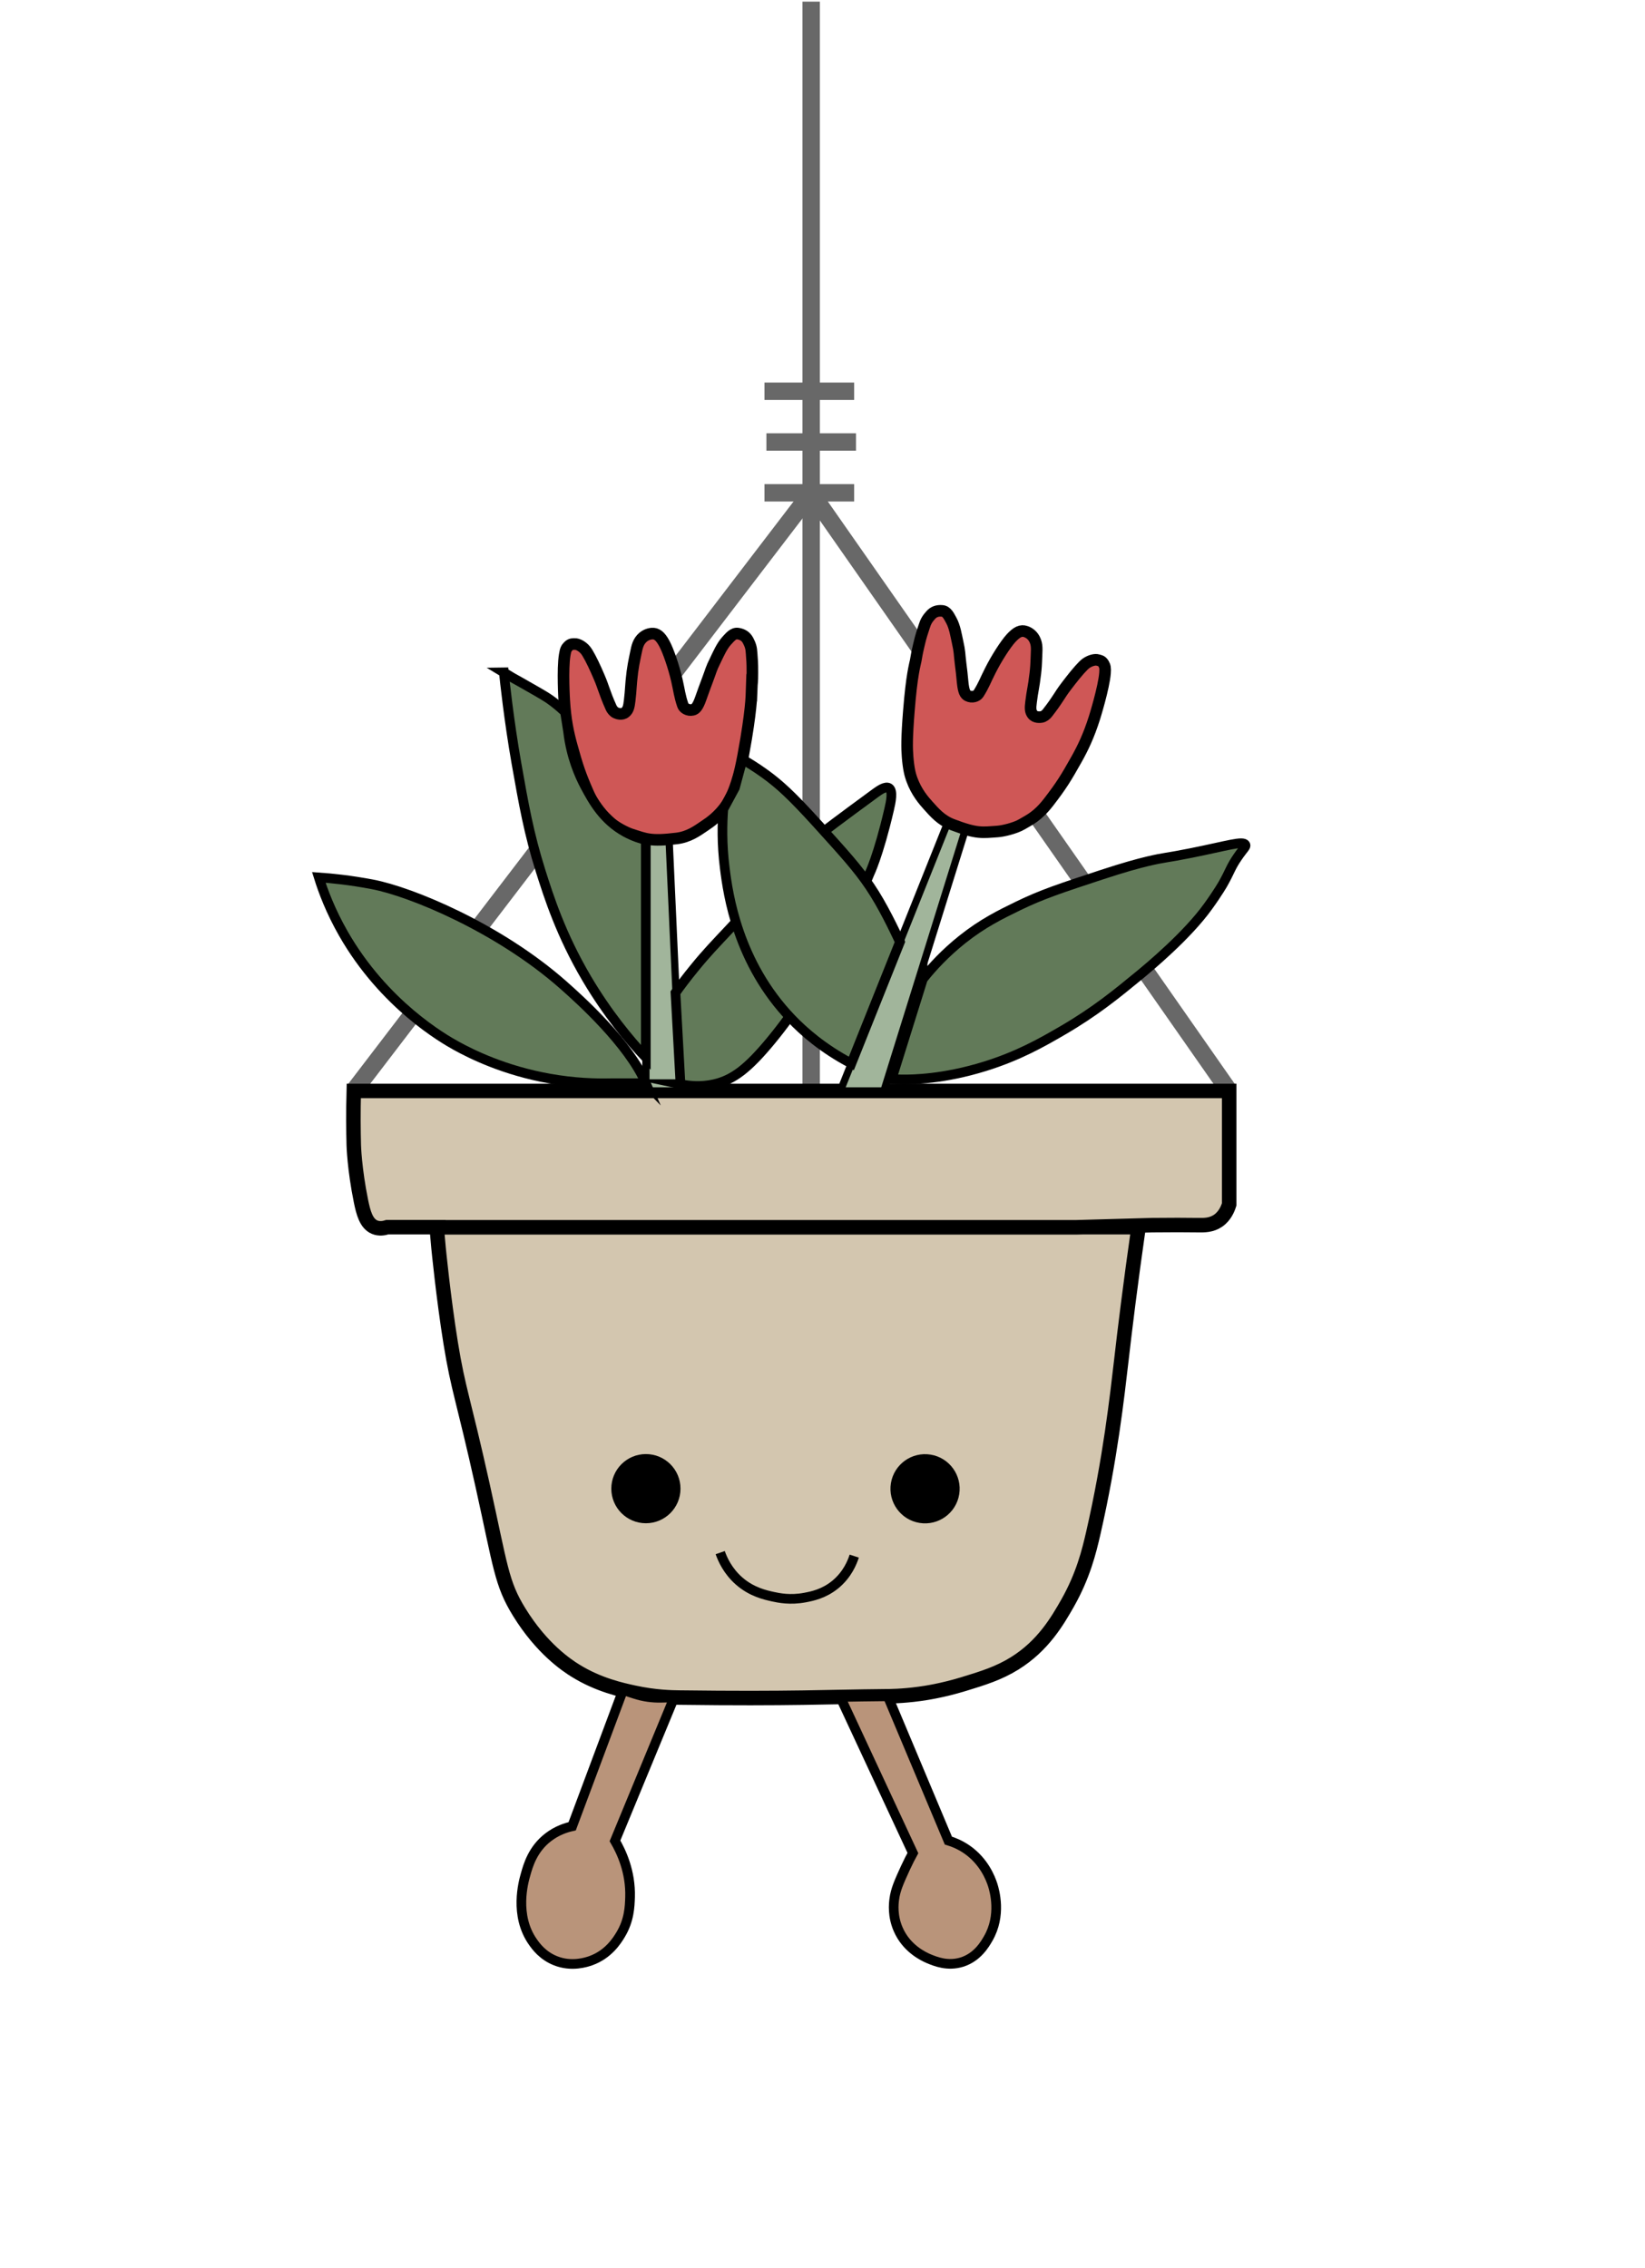 <?xml version="1.0" encoding="UTF-8"?><svg id="Plant_2" xmlns="http://www.w3.org/2000/svg" viewBox="0 0 170.23 234.72"><defs><style>.cls-1{fill:#627a59;}.cls-1,.cls-2,.cls-3,.cls-4,.cls-5,.cls-6{stroke:#000;}.cls-1,.cls-2,.cls-3,.cls-4,.cls-5,.cls-6,.cls-7{stroke-miterlimit:10;}.cls-2{fill:#a1b59b;stroke-width:.75px;}.cls-8{fill:#000;stroke-width:0px;}.cls-3{fill:#cf5756;stroke-width:1.2px;}.cls-4{fill:#d3c6af;stroke-width:1.5px;}.cls-5,.cls-7{fill:none;}.cls-6{fill:#b9947a;}.cls-7{stroke:#686868;stroke-width:1.8px;}</style></defs><g id="plant_hanger"><polyline class="cls-7" points="36.61 112.9 83.94 51 127.19 112.9"/><polyline class="cls-7" points="83.94 112.39 83.94 51 83.94 .17"/><line class="cls-7" x1="88.39" y1="51" x2="79.11" y2="51"/><line class="cls-7" x1="88.58" y1="45.74" x2="79.31" y2="45.74"/><line class="cls-7" x1="88.39" y1="40.49" x2="79.11" y2="40.49"/></g><g id="pot"><path id="pot-2" class="cls-4" d="M45.36,127h72.46c-.84,5.88-1.42,10.61-1.77,13.69-.45,3.83-1.15,10.28-2.92,18-.43,1.87-1.04,4.37-2.66,7.23-1.05,1.84-2.52,4.38-5.45,6.21-1.67,1.04-3.29,1.54-5.32,2.16-2.2.67-3.9.92-4.56,1.01-1.76.24-3.1.25-3.68.25-5.68.05-9.62.28-21.17.13-.81-.01-2.51-.04-4.68-.51-1.24-.27-3.66-.78-6.07-2.28-.87-.54-3.48-2.26-5.82-6.07-1.83-2.97-1.9-4.62-3.79-13.15-2-9-2.5-9.8-3.29-14.67-.76-4.71-1.26-9.87-1.26-9.87-.06-.65-.11-1.2-.14-1.57l.14-.56Z"/><path id="pot-3" class="cls-4" d="M45.36,127h-5.28c-.34.11-.84.2-1.31,0-.88-.37-1.17-1.51-1.41-2.67-.69-3.39-.75-5.81-.75-5.81-.04-1.49-.06-3.4,0-5.62h90.59v11.74c-.14.45-.44,1.21-1.16,1.7-.7.47-1.43.46-2.06.45-1.27-.02-2.75-.02-4.74,0l-7.87.22H45.36Z"/></g><g id="open_eyes"><circle id="eye" class="cls-8" cx="66.84" cy="154.06" r="3.58"/><circle id="eye-2" class="cls-8" cx="95.73" cy="154.06" r="3.58" transform="translate(-71.68 223.88) rotate(-80.78)"/></g><path id="mouth" class="cls-5" d="M74.53,160.68c.24.69.78,1.91,1.97,2.95,1.3,1.13,2.68,1.43,3.49,1.61.59.13,1.79.38,3.31.09.74-.14,1.95-.38,3.13-1.34,1.27-1.04,1.77-2.33,1.97-2.95"/><g id="legs"><path id="leg" class="cls-6" d="M64.47,174.92l-5.26,14.08c-.59.13-1.56.42-2.51,1.16-1.58,1.23-2.05,2.89-2.32,3.86-.21.73-1.18,4.2.77,6.96.32.46,1.02,1.41,2.32,1.93,1.69.68,3.24.15,3.67,0,1.83-.66,2.72-2.09,3.09-2.71.89-1.48.94-2.89.97-3.86.08-2.66-.92-4.73-1.56-5.83l6.13-14.84-1.37.03c-.92.02-1.84-.11-2.72-.4l-1.21-.39Z"/><path id="leg-2" class="cls-6" d="M86.96,175.63l7.51,16.14c-.2.36-.48.9-.78,1.55-.66,1.45-1.02,2.24-1.15,3.24-.06.46-.2,1.72.41,3.11.85,1.97,2.6,2.8,3.17,3.04.68.28,1.95.81,3.44.34,1.59-.51,2.36-1.84,2.7-2.43,1.39-2.4.66-4.94.47-5.54-.23-.72-.9-2.43-2.63-3.65-.74-.52-1.46-.8-1.96-.95l-6.27-14.93-2.57.03-2.35.04Z"/></g><g id="flower_stems"><polygon id="stem" class="cls-2" points="66.84 86.93 66.84 112.9 70.42 112.9 69.24 86.93 66.84 86.93"/><polygon id="stem-2" class="cls-2" points="98.09 85.07 86.96 112.9 91.47 112.9 99.87 85.96 98.09 85.07"/></g><g id="flowers"><path class="cls-3" d="M94.77,68.33c-.1.5-.42,1.48-.72,5.28-.22,2.79-.2,3.8-.13,4.7.1,1.28.27,1.88.43,2.33.49,1.36,1.26,2.23,1.71,2.73.63.7,1.32,1.52,2.5,1.97,2.54.97,3.07.82,4.67.71.5-.03,1.82-.32,2.55-.76s1.57-.77,2.75-2.3c1.31-1.7,1.78-2.47,2.85-4.37.68-1.21,1.28-2.45,1.89-4.37,0,0,.96-3.07,1.08-4.59.04-.56,0-.7-.15-.97-.19-.33-.43-.33-.59-.38-.28-.09-.79.04-1.21.33-.31.21-.98.98-1.6,1.78-.76.98-.82,1.08-1.19,1.65-.4.61-.64.97-1.24,1.74-.12.15-.35.35-.6.39-.14.02-.66.09-.93-.29-.21-.29-.23-.6-.14-1.27.15-1.24.26-1.42.44-2.95.07-.59.09-1.07.1-1.35.02-.84.12-1.43-.09-1.98-.23-.63-.7-.9-1.01-1-.47-.16-.9.02-1.51.68-.58.64-1.52,2.1-2.15,3.36-.55,1.08-.65,1.47-1.22,2.38-.18.28-.67.44-1.11.22-.26-.13-.43-.4-.53-1.36q-.1-1.11-.22-2c-.13-1.06-.07-1.14-.31-2.21-.14-.62-.28-1.57-.65-2.23-.23-.41-.46-.95-.95-.98-.5-.04-.87.09-1.18.44-.33.37-.51.64-.68,1.2-.24.79-.28.76-.55,1.92-.24,1.02-.21,1.02-.31,1.54Z"/><path class="cls-3" d="M77.78,71.17c-.02.51.05,1.53-.57,5.3-.46,2.76-.72,3.73-1,4.59-.4,1.21-.71,1.76-.97,2.16-.8,1.2-1.76,1.87-2.32,2.24-.78.53-1.64,1.16-2.9,1.31-2.7.33-3.18.06-4.71-.43-.48-.15-1.69-.75-2.3-1.35s-1.34-1.13-2.12-2.89c-.86-1.96-1.14-2.82-1.72-4.92-.37-1.34-.66-2.69-.78-4.7,0,0-.2-3.21.05-4.71.09-.56.17-.68.38-.9.27-.27.5-.21.66-.22.29-.02.76.22,1.09.61.25.28.72,1.19,1.13,2.11.5,1.13.53,1.24.76,1.89.25.69.39,1.1.79,1.99.08.17.26.42.49.52.13.06.62.25.98-.06.28-.24.36-.53.44-1.2.15-1.24.09-1.44.28-2.97.08-.59.17-1.06.23-1.34.18-.82.23-1.41.56-1.9.38-.55.89-.7,1.22-.73.49-.04.87.23,1.3,1.03.41.76.97,2.4,1.29,3.78.27,1.18.28,1.59.62,2.6.1.31.55.59,1.02.48.28-.06.52-.28.84-1.19q.37-1.05.69-1.89c.38-.99.34-1.09.83-2.07.28-.57.65-1.45,1.17-2.01.32-.34.67-.81,1.16-.73.49.08.82.3,1.04.71.23.44.34.74.37,1.33.05.83.08.8.08,2,0,1.05-.05,1.04-.07,1.57Z"/></g><g id="leaves"><path class="cls-1" d="M66.84,112.11c-1.77-4.1-6.82-8.65-8.59-10.21-6.7-5.9-15.72-9.61-19.67-10.37-2.34-.45-4.3-.64-5.59-.73.44,1.41,1.21,3.48,2.54,5.81,4.21,7.37,10.4,10.91,11.69,11.62,1.58.87,4.98,2.56,9.66,3.39,2.52.45,4.71.52,6.35.48h3.6Z"/><path class="cls-1" d="M52.14,69.58c.08.78.51,4.89,1.3,9.4.76,4.29,1.28,7.26,2.5,11.14.87,2.75,2.11,6.62,4.77,11.14,2.15,3.64,4.42,6.36,6.12,8.18v-22.51c-.51-.12-1.25-.35-2.07-.79-2.34-1.27-3.42-3.3-4.2-4.75-.61-1.14-1.46-3.07-1.77-5.67l-.32-2.04c-.62-.59-1.17-1.01-1.55-1.28-.39-.27-.74-.49-2.31-1.38-.64-.37-1.18-.67-1.56-.88l-.93-.56Z"/><path class="cls-1" d="M70.42,112.2c.84.18,2.08.32,3.49,0,2.01-.46,3.54-1.69,5.85-4.48,2.55-3.09,4.22-5.87,5.58-8.3,2.21-3.94,3.43-5.92,4.63-8.98,0,0,.92-1.85,2.04-6.67.18-.77.43-1.94-.02-2.22-.37-.22-1.03.26-1.39.52-3.61,2.65-5.41,3.97-6.02,4.57-1.59,1.55-2.48,2.42-3.94,3.94-2.15,2.24-1.84,2.04-5.04,5.44-1.65,1.76-2.47,2.6-3.7,4.11-.88,1.07-1.56,1.99-2,2.61l.52,9.46Z"/><path class="cls-1" d="M88.1,110.06c-2.97-1.56-4.97-3.35-6.19-4.62-5.58-5.81-6.57-12.87-6.91-15.61-.32-2.53-.26-4.65-.15-6.09l1.2-2.22.79-2.93c.58.33,1.4.83,2.34,1.51,1.45,1.05,2.71,2.18,5.4,5.15,2.76,3.05,4.15,4.57,5.44,6.49,1.34,1.98,2.51,4.48,3.11,5.74l-5.03,12.58Z"/><path class="cls-1" d="M95.51,101.3c.97-1.22,2.31-2.67,4.09-4.09,2.09-1.66,3.9-2.55,5.75-3.45,2.46-1.2,4.51-1.87,8.61-3.22,2.43-.8,3.75-1.15,4.82-1.41,1.78-.42,1.83-.32,4.47-.85,3.79-.76,5.4-1.3,5.63-.85.09.19-.2.38-.8,1.26-.74,1.07-.79,1.49-1.51,2.76,0,0-.51.91-1.56,2.36-2.17,3.02-6.09,6.28-7.16,7.16-2.31,1.9-4.53,3.72-7.9,5.68-2.13,1.24-4.55,2.62-8.02,3.7-4.28,1.33-7.48,1.37-8.52,1.36-.47,0-.86-.02-1.14-.04l3.24-10.38Z"/></g></svg>